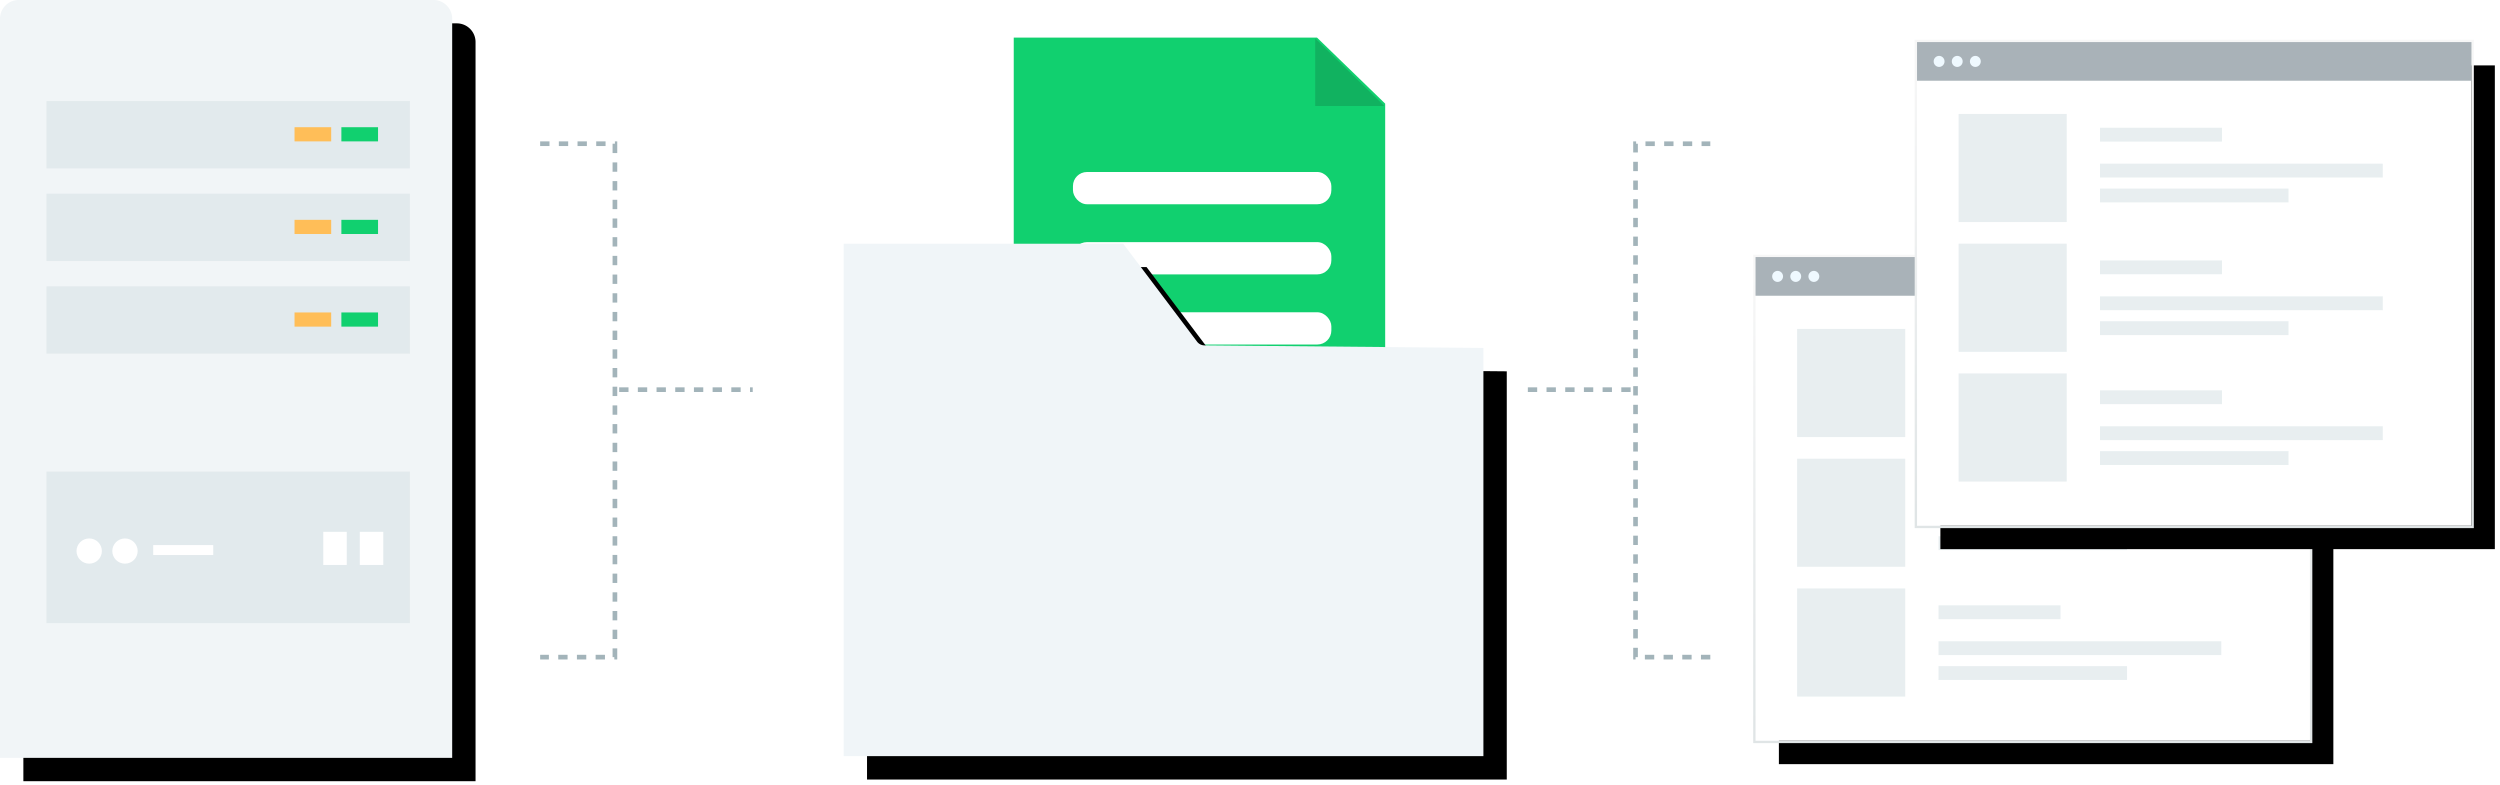 <svg width="535" height="168" viewBox="0 0 535 168" xmlns="http://www.w3.org/2000/svg" xmlns:xlink="http://www.w3.org/1999/xlink"><defs><path d="M.465 0h59.827l15.804 20.96a2 2 0 0 0 1.579.795l59.696.548v87.353H.465V0z" id="b"/><filter x="-1.8%" y="-2.3%" width="107.3%" height="109.1%" filterUnits="objectBoundingBox" id="a"><feOffset dx="5" dy="5" in="SourceAlpha" result="shadowOffsetOuter1"/><feColorMatrix values="0 0 0 0 0.757 0 0 0 0 0.776 0 0 0 0 0.78 0 0 0 0.5 0" in="shadowOffsetOuter1"/></filter><path d="M4 0h88.767a4 4 0 0 1 4 4v158.18H0V4a4 4 0 0 1 4-4z" id="d"/><filter x="-2.6%" y="-1.5%" width="110.3%" height="106.2%" filterUnits="objectBoundingBox" id="c"><feOffset dx="5" dy="5" in="SourceAlpha" result="shadowOffsetOuter1"/><feColorMatrix values="0 0 0 0 0.757 0 0 0 0 0.776 0 0 0 0 0.78 0 0 0 0.5 0" in="shadowOffsetOuter1"/></filter><linearGradient x1="50%" y1="3.287%" x2="50%" y2="97.305%" id="g"><stop stop-color="#F7F7F7" offset="0%"/><stop stop-color="#E0E5E6" offset="100%"/></linearGradient><path id="f" d="M0 0h118.655v103.519H0z"/><filter x="-2.5%" y="-2.9%" width="109.3%" height="110.6%" filterUnits="objectBoundingBox" id="e"><feMorphology radius=".5" operator="dilate" in="SourceAlpha" result="shadowSpreadOuter1"/><feOffset dx="5" dy="5" in="shadowSpreadOuter1" result="shadowOffsetOuter1"/><feComposite in="shadowOffsetOuter1" in2="SourceAlpha" operator="out" result="shadowOffsetOuter1"/><feColorMatrix values="0 0 0 0 0.757 0 0 0 0 0.776 0 0 0 0 0.78 0 0 0 0.5 0" in="shadowOffsetOuter1"/></filter><path id="i" d="M0 0h118.655v103.519H0z"/><filter x="-2.5%" y="-2.9%" width="109.3%" height="110.6%" filterUnits="objectBoundingBox" id="h"><feMorphology radius=".5" operator="dilate" in="SourceAlpha" result="shadowSpreadOuter1"/><feOffset dx="5" dy="5" in="shadowSpreadOuter1" result="shadowOffsetOuter1"/><feComposite in="shadowOffsetOuter1" in2="SourceAlpha" operator="out" result="shadowOffsetOuter1"/><feColorMatrix values="0 0 0 0 0.757 0 0 0 0 0.776 0 0 0 0 0.78 0 0 0 0.5 0" in="shadowOffsetOuter1"/></filter></defs><g fill="none" fill-rule="evenodd"><path fill="#11D06F" d="M216.942 8.051h64.903l14.584 14.13v90.54h-79.487z"/><path fill="#11B260" d="M281.453 8.213l14.794 14.464h-14.794z"/><g transform="translate(229.614 36.807)" fill="#FFF"><rect width="55.295" height="6.901" rx="3"/><rect y="15.009" width="55.295" height="6.901" rx="3"/><rect y="30.018" width="55.295" height="6.901" rx="3"/></g><g transform="translate(180.078 52.159)"><use fill="#000" filter="url(#a)" xlink:href="#b"/><use fill="#F0F5F8" xlink:href="#b"/></g><g><use fill="#000" filter="url(#c)" xlink:href="#d"/><use fill="#F1F5F7" xlink:href="#d"/></g><path fill="#D8E3E6" opacity=".6" style="mix-blend-mode:multiply" d="M9.948 21.624h77.775V36.04H9.948z"/><path fill="#FFBE58" d="M63.029 27.222h7.846v3.033h-7.846z"/><path fill="#11D06F" d="M73.054 27.222H80.9v3.033h-7.846z"/><g><path fill="#D8E3E6" opacity=".6" style="mix-blend-mode:multiply" d="M9.948 41.446h77.775v14.416H9.948z"/><path fill="#FFBE58" d="M63.029 47.044h7.846v3.033h-7.846z"/><path fill="#11D06F" d="M73.054 47.044H80.9v3.033h-7.846z"/></g><g><path fill="#D8E3E6" opacity=".6" style="mix-blend-mode:multiply" d="M9.948 61.268h77.775v14.416H9.948z"/><path fill="#FFBE58" d="M63.029 66.866h7.846v3.033h-7.846z"/><path fill="#11D06F" d="M73.054 66.866H80.9v3.033h-7.846z"/></g><g transform="translate(9.948 100.912)"><path fill="#D8E3E6" opacity=".6" style="mix-blend-mode:multiply" d="M0 0h77.775v32.436H0z"/><path fill="#FFF" d="M59.231 12.898h5.026v7.093h-5.026z"/><path fill="#FFF" d="M22.839 15.735h12.844v2.128H22.839z"/><path fill="#FFF" d="M67.049 12.898h5.026v7.093h-5.026z"/><ellipse fill="#FFF" cx="9.14" cy="17.013" rx="2.713" ry="2.697"/><ellipse fill="#FFF" cx="16.798" cy="17.013" rx="2.713" ry="2.697"/></g><g><g transform="translate(375.683 55.008)"><use fill="#000" filter="url(#e)" xlink:href="#f"/><use fill="#FFF" xlink:href="#f"/><path stroke="url(#g)" stroke-width=".5" d="M-.25-.25h119.155v104.019H-.25z"/></g><path fill="#A9B2B8" d="M375.683 55.008h118.655v8.281H375.683z"/><g transform="translate(379.243 57.966)" fill="#EFF9FF"><ellipse cx="1.164" cy="1.183" rx="1.164" ry="1.183"/><ellipse cx="5.043" cy="1.183" rx="1.164" ry="1.183"/><ellipse cx="8.922" cy="1.183" rx="1.164" ry="1.183"/></g><g fill="#D8E3E6" opacity=".6"><path style="mix-blend-mode:multiply" d="M384.582 125.923h23.138v23.139h-23.138z"/><path style="mix-blend-mode:multiply" d="M414.84 129.542h26.103v2.958H414.84z"/><path style="mix-blend-mode:multiply" d="M414.84 137.232h60.513v2.958H414.84z"/><path style="mix-blend-mode:multiply" d="M414.84 142.556h40.342v2.958H414.84z"/></g><g fill="#D8E3E6" opacity=".6"><path style="mix-blend-mode:multiply" d="M384.582 98.156h23.138v23.139h-23.138z"/><path style="mix-blend-mode:multiply" d="M414.84 101.74h26.103v2.958H414.84z"/><path style="mix-blend-mode:multiply" d="M414.84 109.43h60.513v2.958H414.84z"/><path style="mix-blend-mode:multiply" d="M414.84 114.754h40.342v2.958H414.84z"/></g><g fill="#D8E3E6" opacity=".6"><path style="mix-blend-mode:multiply" d="M384.582 70.388h23.138v23.14h-23.138z"/><path style="mix-blend-mode:multiply" d="M414.84 73.346h26.103v2.958H414.84z"/><path style="mix-blend-mode:multiply" d="M414.84 81.036h60.513v2.958H414.84z"/><path style="mix-blend-mode:multiply" d="M414.84 86.36h40.342v2.958H414.84z"/></g><g><g transform="translate(410.243 9)"><use fill="#000" filter="url(#h)" xlink:href="#i"/><use fill="#FFF" xlink:href="#i"/><path stroke="url(#g)" stroke-width=".5" d="M-.25-.25h119.155v104.019H-.25z"/></g><path fill="#A9B2B8" d="M410.243 9h118.655v8.281H410.243z"/><g transform="translate(413.803 11.958)" fill="#EFF9FF"><ellipse cx="1.164" cy="1.183" rx="1.164" ry="1.183"/><ellipse cx="5.043" cy="1.183" rx="1.164" ry="1.183"/><ellipse cx="8.922" cy="1.183" rx="1.164" ry="1.183"/></g><g fill="#D8E3E6" opacity=".6"><path style="mix-blend-mode:multiply" d="M419.142 79.915h23.138v23.139h-23.138z"/><path style="mix-blend-mode:multiply" d="M449.399 83.533h26.104v2.958h-26.104z"/><path style="mix-blend-mode:multiply" d="M449.399 91.223h60.514v2.958h-60.514z"/><path style="mix-blend-mode:multiply" d="M449.399 96.547h40.343v2.958h-40.343z"/></g><g fill="#D8E3E6" opacity=".6"><path style="mix-blend-mode:multiply" d="M419.142 52.147h23.138v23.14h-23.138z"/><path style="mix-blend-mode:multiply" d="M449.399 55.731h26.104v2.958h-26.104z"/><path style="mix-blend-mode:multiply" d="M449.399 63.421h60.514v2.958h-60.514z"/><path style="mix-blend-mode:multiply" d="M449.399 68.745h40.343v2.958h-40.343z"/></g><g fill="#D8E3E6" opacity=".6"><path style="mix-blend-mode:multiply" d="M419.142 24.38h23.138v23.139h-23.138z"/><path style="mix-blend-mode:multiply" d="M449.399 27.338h26.104v2.958h-26.104z"/><path style="mix-blend-mode:multiply" d="M449.399 35.028h60.514v2.958h-60.514z"/><path style="mix-blend-mode:multiply" d="M449.399 40.352h40.343v2.958h-40.343z"/></g></g></g><g stroke-opacity=".7" stroke="#7D949D" stroke-dasharray="2,2"><path d="M326.957 83.39H350.5"/><path d="M366.004 140.627h-16V30.754h16"/></g><g stroke-opacity=".7" stroke="#7D949D" stroke-dasharray="2,2"><path d="M132.5 83.39h28.582"/><path d="M115.59 30.754h16v109.873h-16"/></g></g></svg>